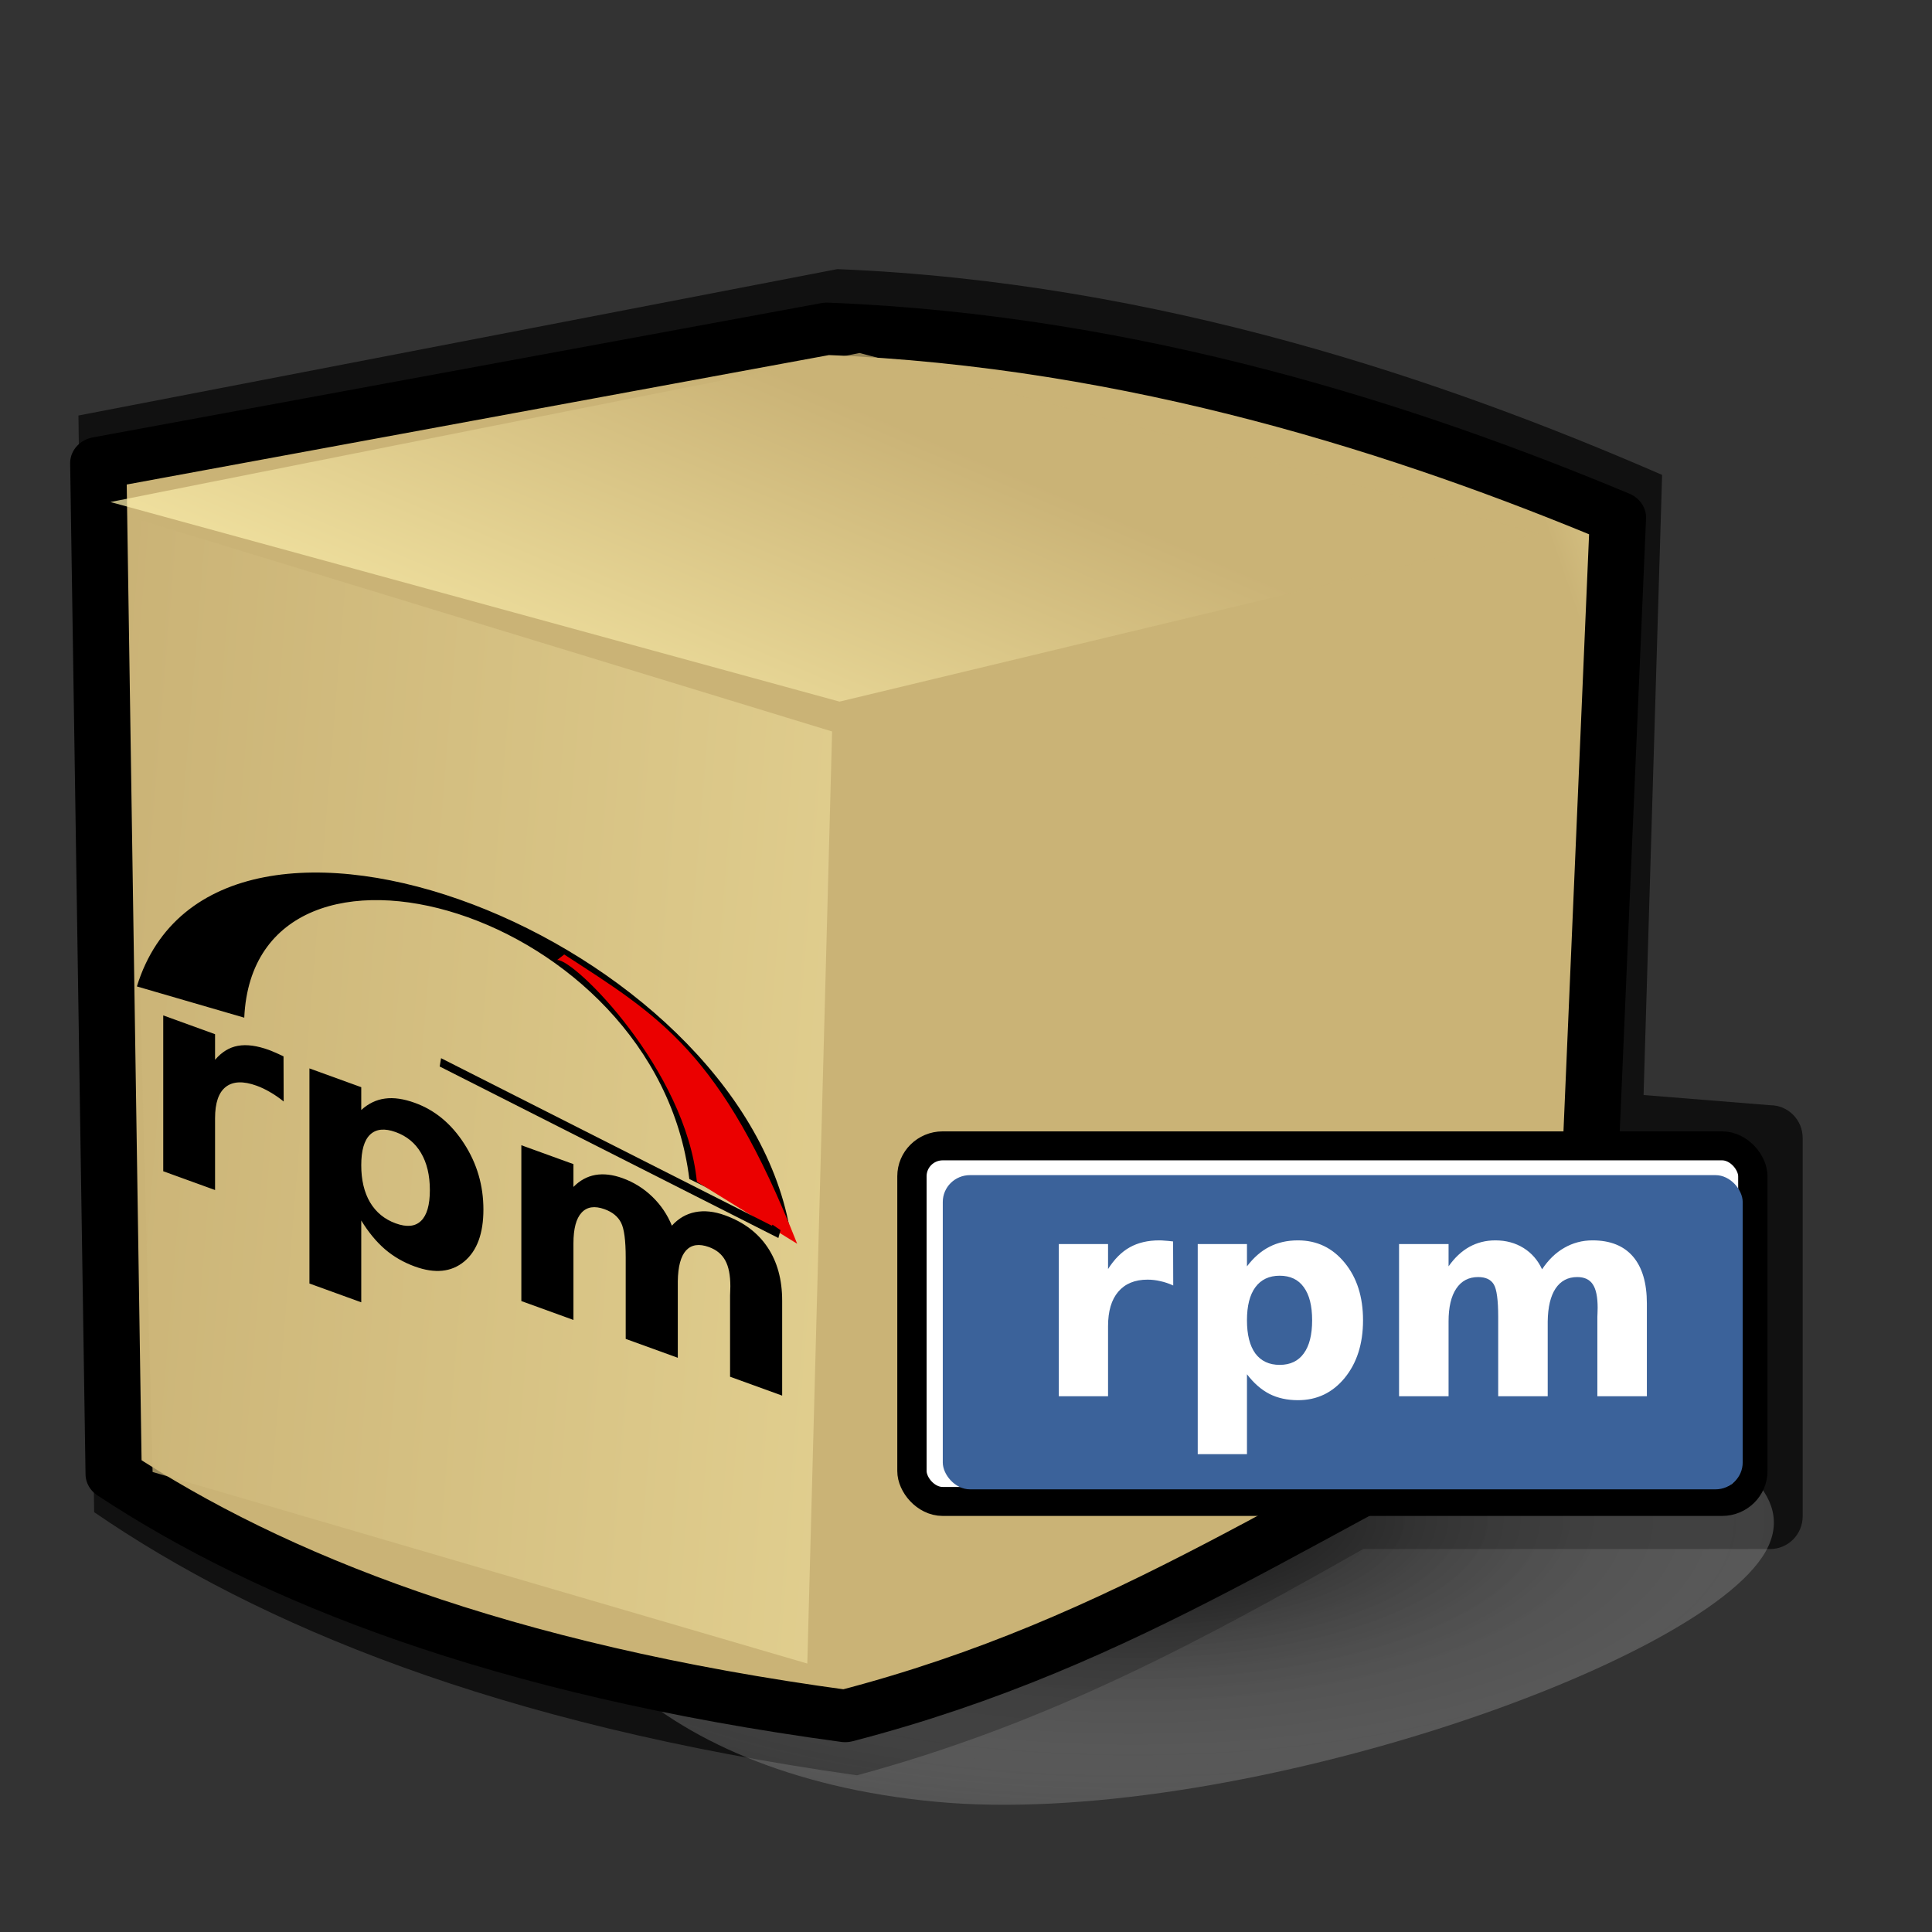 <?xml version="1.0" encoding="UTF-8" standalone="no"?>
<!DOCTYPE svg PUBLIC "-//W3C//DTD SVG 20010904//EN"
"http://www.w3.org/TR/2001/REC-SVG-20010904/DTD/svg10.dtd">
<!-- Created with Inkscape (http://www.inkscape.org/) -->
<svg
   id="svg1"
   sodipodi:version="0.32"
   inkscape:version="0.38.1"
   width="48pt"
   height="48pt"
   sodipodi:docbase="/home/krosstok/Desktop"
   sodipodi:docname="gnome-mime-x-application-rpm.svg"
   xmlns="http://www.w3.org/2000/svg"
   xmlns:inkscape="http://www.inkscape.org/namespaces/inkscape"
   xmlns:sodipodi="http://sodipodi.sourceforge.net/DTD/sodipodi-0.dtd"
   xmlns:xml="http://www.w3.org/XML/1998/namespace"
   xmlns:xlink="http://www.w3.org/1999/xlink">
  <rect width="100%" height="100%" fill="#333333" stroke="none"/>
  <defs
     id="defs3">
    <radialGradient
       id="aigrd2"
       cx="13.213"
       cy="6.83"
       r="8.446"
       fx="13.213"
       fy="6.83"
       gradientUnits="userSpaceOnUse">
      <stop
         offset="0"
         style="stop-color:#fff3af;stop-opacity:1;"
         id="stop888" />
      <stop
         offset="1"
         style="stop-color:#cab376;stop-opacity:1;"
         id="stop890" />
    </radialGradient>
    <linearGradient
       id="linearGradient920">
      <stop
         offset="0"
         style="stop-color:#bfa673;stop-opacity:1;"
         id="stop922" />
      <stop
         offset="1"
         style="stop-color:#f0f0f0;stop-opacity:1;"
         id="stop921" />
    </linearGradient>
    <radialGradient
       id="radialGradient862"
       cx="13.213"
       cy="6.83"
       r="8.446"
       fx="13.213"
       fy="6.83"
       gradientUnits="userSpaceOnUse">
      <stop
         offset="0"
         style="stop-color:#dfc787;stop-opacity:1;"
         id="stop863" />
      <stop
         offset="1"
         style="stop-color:#b7a26b;stop-opacity:1;"
         id="stop864" />
    </radialGradient>
    <linearGradient
       id="linearGradient848">
      <stop
         style="stop-color:#000000;stop-opacity:1;"
         offset="0"
         id="stop849" />
      <stop
         style="stop-color:#ffffff;stop-opacity:0.122;"
         offset="1"
         id="stop850" />
    </linearGradient>
    <linearGradient
       id="linearGradient892">
      <stop
         style="stop-color:#bab5a8;stop-opacity:1;"
         offset="0"
         id="stop893" />
      <stop
         style="stop-color:#7e7f7e;stop-opacity:1;"
         offset="1"
         id="stop894" />
    </linearGradient>
    <linearGradient
       id="linearGradient836">
      <stop
         style="stop-color:#f3f3e7;stop-opacity:0.192;"
         offset="0"
         id="stop837" />
      <stop
         style="stop-color:#b4b4b4;stop-opacity:0.658;"
         offset="1"
         id="stop838" />
    </linearGradient>
    <linearGradient
       xlink:href="#aigrd2"
       id="linearGradient896"
       x1="59.346"
       y1="39.778"
       x2="5.797"
       y2="32.627"
       gradientUnits="userSpaceOnUse"
       gradientTransform="scale(0.756,1.323)" />
    <radialGradient
       xlink:href="#linearGradient848"
       id="radialGradient847"
       cx="0.473"
       cy="0.408"
       r="0.699"
       fx="0.473"
       fy="0.408" />
    <radialGradient
       id="aigrd3"
       cx="8.194"
       cy="11.757"
       r="8.445"
       fx="8.194"
       fy="11.757"
       gradientUnits="userSpaceOnUse">
      <stop
         offset="0"
         style="stop-color:#FFFFFF"
         id="stop897" />
      <stop
         offset="1"
         style="stop-color:#F0E1BD"
         id="stop899" />
    </radialGradient>
    <linearGradient
       xlink:href="#aigrd2"
       id="linearGradient839"
       x1="1.152"
       y1="0.258"
       x2="1"
       y2="0.305"
       gradientUnits="objectBoundingBox" />
    <linearGradient
       xlink:href="#aigrd2"
       id="linearGradient843"
       x1="6.031"
       y1="43.507"
       x2="18.12"
       y2="36.551"
       gradientUnits="userSpaceOnUse"
       gradientTransform="scale(1.953,0.512)" />
    <linearGradient
       xlink:href="#linearGradient920"
       id="linearGradient842"
       y2="-1.617"
       x2="-1.991"
       y1="0.891"
       x1="1.027" />
    <linearGradient
       xlink:href="#linearGradient920"
       id="linearGradient844"
       x1="0.944"
       y1="0.945"
       x2="-0.887"
       y2="-0.891" />
    <defs
       id="defs604">
      <linearGradient
         id="linearGradient1287">
        <stop
           offset="0"
           style="stop-color:#ffffff;stop-opacity:1;"
           id="stop1289" />
        <stop
           offset="1"
           style="stop-color:#c2bfbf;stop-opacity:0.996;"
           id="stop1288" />
      </linearGradient>
      <linearGradient
         id="linearGradient898">
        <stop
           style="stop-color:#000000;stop-opacity:0.742;"
           offset="0"
           id="stop900" />
        <stop
           style="stop-color:#000000;stop-opacity:0;"
           offset="1"
           id="stop902" />
      </linearGradient>
      <linearGradient
         id="linearGradient888">
        <stop
           style="stop-color:#3d3d3d;stop-opacity:0.517;"
           offset="0"
           id="stop878" />
        <stop
           style="stop-color:#ffffff;stop-opacity:0.558;"
           offset="1"
           id="stop892" />
      </linearGradient>
      <linearGradient
         id="linearGradient672">
        <stop
           style="stop-color:#d9dfd5;stop-opacity:1;"
           offset="0"
           id="stop673" />
        <stop
           style="stop-color:#ffffff;stop-opacity:1;"
           offset="1"
           id="stop674" />
      </linearGradient>
      <linearGradient
         id="linearGradient616">
        <stop
           style="stop-color:#bfa673;stop-opacity:1;"
           offset="0"
           id="stop617" />
        <stop
           style="stop-color:#f0f0f0;stop-opacity:1;"
           offset="1"
           id="stop618" />
      </linearGradient>
      <linearGradient
         xlink:href="#linearGradient616"
         id="linearGradient619"
         x1="0.419"
         y1="0.19"
         x2="0.917"
         y2="1.504"
         gradientUnits="objectBoundingBox"
         gradientTransform="scale(0.73,1.37)" />
      <radialGradient
         xlink:href="#linearGradient616"
         id="radialGradient620"
         cx="83.71"
         cy="144.164"
         r="305.23"
         fx="83.71"
         fy="144.164"
         gradientTransform="scale(1.257,0.795)" />
      <linearGradient
         xlink:href="#linearGradient616"
         id="linearGradient621"
         x1="36.107"
         y1="44.18"
         x2="-1.112"
         y2="20.213"
         gradientUnits="userSpaceOnUse"
         gradientTransform="scale(1.085,0.922)" />
      <radialGradient
         xlink:href="#linearGradient898"
         id="radialGradient632"
         cx="0.332"
         cy="0.623"
         r="0.322"
         fx="0.332"
         fy="0.623" />
      <radialGradient
         xlink:href="#linearGradient616"
         id="radialGradient634"
         cx="1.164"
         cy="0.835"
         r="1.371"
         fx="1.164"
         fy="0.835" />
      <linearGradient
         xlink:href="#linearGradient672"
         id="linearGradient676"
         x1="15.687"
         y1="18.949"
         x2="56.488"
         y2="55.055" />
      <linearGradient
         xlink:href="#linearGradient672"
         id="linearGradient740"
         x1="40.153"
         y1="35.188"
         x2="36.58"
         y2="18.507"
         gradientUnits="userSpaceOnUse" />
      <linearGradient
         xlink:href="#linearGradient888"
         id="linearGradient878"
         x1="1.082"
         y1="0.514"
         x2="-0.365"
         y2="0.493"
         gradientUnits="objectBoundingBox"
         gradientTransform="scale(0.902,1.109)"
         spreadMethod="pad" />
      <linearGradient
         xlink:href="#linearGradient888"
         id="linearGradient913"
         x1="0.515"
         y1="0.008"
         x2="0.515"
         y2="0.547"
         spreadMethod="reflect"
         gradientUnits="objectBoundingBox" />
      <defs
         id="defs907">
        <linearGradient
           id="linearGradient622">
          <stop
             style="stop-color:#f8e29d;stop-opacity:0.447;"
             offset="0"
             id="stop623" />
          <stop
             style="stop-color:#272d2d;stop-opacity:0.478;"
             offset="1"
             id="stop624" />
        </linearGradient>
        <linearGradient
           id="linearGradient617">
          <stop
             style="stop-color:#ffffff;stop-opacity:1;"
             offset="0"
             id="stop918" />
          <stop
             style="stop-color:#000000;stop-opacity:1;"
             offset="1"
             id="stop619" />
        </linearGradient>
        <linearGradient
           id="linearGradient613">
          <stop
             style="stop-color:#ffffff;stop-opacity:0.624;"
             offset="0"
             id="stop614" />
          <stop
             style="stop-color:#5d6567;stop-opacity:1;"
             offset="1"
             id="stop615" />
        </linearGradient>
        <linearGradient
           id="linearGradient607">
          <stop
             style="stop-color:#d7d5d5;stop-opacity:1;"
             offset="0"
             id="stop608" />
          <stop
             style="stop-color:#000000;stop-opacity:0.404;"
             offset="1"
             id="stop609" />
        </linearGradient>
        <radialGradient
           xlink:href="#linearGradient622"
           id="radialGradient610" />
        <linearGradient
           xlink:href="#linearGradient617"
           id="linearGradient612"
           x1="-0.266"
           y1="-0.218"
           x2="1.077"
           y2="1.201"
           gradientTransform="matrix(1,-1.054768e-5,-2.212897e-8,1,6.882726e-9,-4.703892e-9)" />
        <radialGradient
           xlink:href="#linearGradient613"
           id="radialGradient616"
           cx="0.999"
           cy="1.174"
           r="1.11"
           fx="0.999"
           fy="1.174"
           gradientTransform="matrix(1,1.020568e-7,2.121713e-5,1,3.963748e-8,-1.000117e-8)" />
        <linearGradient
           xlink:href="#linearGradient617"
           id="linearGradient943"
           x1="-0.427"
           y1="0.906"
           x2="-0.968"
           y2="0.789" />
        <linearGradient
           xlink:href="#linearGradient617"
           id="linearGradient626"
           x1="1.299"
           y1="1.173"
           x2="0.337"
           y2="0.129"
           gradientTransform="matrix(1,-1.063720e-5,-1.320046e-7,1,-3.469447e-16,-1.358505e-16)"
           gradientUnits="objectBoundingBox" />
        <linearGradient
           xlink:href="#linearGradient607"
           id="linearGradient687"
           x1="1.22"
           y1="1.052"
           x2="-0.738"
           y2="-7.41785839e-2"
           gradientTransform="matrix(1,2.268336e-6,-1.975559e-5,1,5.713033e-8,3.856326e-8)" />
        <linearGradient
           xlink:href="#linearGradient622"
           id="linearGradient742" />
      </defs>
      <sodipodi:namedview
         id="namedview952"
         inkscape:zoom="5.3769580"
         inkscape:cx="24.865590"
         inkscape:cy="18.133934"
         inkscape:window-width="640"
         inkscape:window-height="497"
         inkscape:window-x="311"
         inkscape:window-y="96" />
      <sodipodi:namedview
         id="namedview1083"
         inkscape:zoom="4.6552648"
         inkscape:cx="23.878391"
         inkscape:cy="9.2081570"
         inkscape:window-width="719"
         inkscape:window-height="501"
         inkscape:window-x="613"
         inkscape:window-y="341" />
      <defs
         id="defs964">
        <linearGradient
           id="linearGradient1068">
          <stop
             offset="0"
             style="stop-color:#d2d2d2;stop-opacity:1;"
             id="stop1070" />
          <stop
             offset="1"
             style="stop-color:#ffffff;stop-opacity:1;"
             id="stop1069" />
        </linearGradient>
        <linearGradient
           id="linearGradient1065"
           x1="0"
           y1="0.5"
           x2="1"
           y2="0.5"
           gradientUnits="objectBoundingBox"
           spreadMethod="pad"
           xlink:href="#linearGradient1287" />
        <linearGradient
           id="linearGradient1060">
          <stop
             offset="0"
             style="stop-color:#ffffff;stop-opacity:1;"
             id="stop1063" />
          <stop
             offset="0.5"
             style="stop-color:#acabaa;stop-opacity:0.996;"
             id="stop1062" />
          <stop
             offset="1"
             style="stop-color:#5a5856;stop-opacity:0.996;"
             id="stop1061" />
        </linearGradient>
        <linearGradient
           id="linearGradient645">
          <stop
             style="stop-color:#aca597;stop-opacity:1;"
             offset="0"
             id="stop646" />
          <stop
             style="stop-color:#ffffff;stop-opacity:1;"
             offset="1"
             id="stop647" />
        </linearGradient>
        <linearGradient
           id="linearGradient593">
          <stop
             style="stop-color:#478acf;stop-opacity:1;"
             offset="0"
             id="stop594" />
          <stop
             style="stop-color:#65c6f7;stop-opacity:1;"
             offset="1"
             id="stop595" />
        </linearGradient>
        <linearGradient
           id="linearGradient574">
          <stop
             style="stop-color:#85ad92;stop-opacity:1;"
             offset="0"
             id="stop575" />
          <stop
             style="stop-color:#559db2;stop-opacity:0.772;"
             offset="1"
             id="stop576" />
        </linearGradient>
        <linearGradient
           id="linearGradient570">
          <stop
             style="stop-color:#000000;stop-opacity:1;"
             offset="0"
             id="stop571" />
          <stop
             style="stop-color:#ffffff;stop-opacity:0;"
             offset="1"
             id="stop572" />
        </linearGradient>
        <linearGradient
           id="linearGradient573"
           xlink:href="#linearGradient1060"
           x1="0.618"
           y1="-0.787"
           x2="0.66"
           y2="-0.033" />
        <linearGradient
           id="linearGradient1213"
           xlink:href="#linearGradient1068"
           x1="1.019"
           y1="0.991"
           x2="0.498"
           y2="0.416" />
        <radialGradient
           id="radialGradient581"
           xlink:href="#linearGradient570"
           cx="0.783"
           cy="0.621"
           r="0.838"
           fx="0.783"
           fy="0.621" />
        <linearGradient
           id="linearGradient580"
           xlink:href="#linearGradient1068"
           x1="1.072"
           y1="0.859"
           x2="0.853"
           y2="0.425" />
        <linearGradient
           xlink:href="#linearGradient1060"
           id="linearGradient901"
           x1="-0.129"
           y1="0.028"
           x2="0.085"
           y2="0.113" />
        <linearGradient
           xlink:href="#linearGradient570"
           id="linearGradient902"
           x1="0.259"
           y1="0.199"
           x2="0.554"
           y2="0.931" />
        <linearGradient
           xlink:href="#linearGradient1068"
           id="linearGradient916"
           x1="0.148"
           y1="-1.688"
           x2="0.434"
           y2="1.812" />
        <defs
           id="defs890">
          <linearGradient
             id="linearGradient922"
             x1="0"
             y1="0.5"
             x2="1"
             y2="0.5"
             gradientUnits="objectBoundingBox"
             spreadMethod="pad"
             xlink:href="#linearGradient1065" />
          <linearGradient
             id="linearGradient908"
             x1="0"
             y1="0.5"
             x2="1"
             y2="0.5"
             gradientUnits="objectBoundingBox"
             spreadMethod="pad"
             xlink:href="#linearGradient1060" />
          <linearGradient
             id="linearGradient894"
             x1="0"
             y1="0.5"
             x2="1"
             y2="0.5"
             gradientUnits="objectBoundingBox"
             spreadMethod="pad"
             xlink:href="#linearGradient1068" />
          <linearGradient
             xlink:href="#linearGradient894"
             id="linearGradient897"
             x1="0.596"
             y1="-0.336"
             x2="0.613"
             y2="1.191" />
          <linearGradient
             xlink:href="#linearGradient894"
             id="linearGradient1119"
             x1="0.964"
             y1="1.028"
             x2="0.467"
             y2="0.218" />
          <linearGradient
             xlink:href="#linearGradient908"
             id="linearGradient907"
             x1="0.571"
             y1="2.377"
             x2="0.333"
             y2="0.492" />
          <linearGradient
             xlink:href="#linearGradient922"
             id="linearGradient921"
             x1="0.471"
             y1="0.154"
             x2="0.465"
             y2="0.984" />
          <linearGradient
             xlink:href="#linearGradient922"
             id="linearGradient948" />
          <defs
             id="defs987">
            <linearGradient
               id="linearGradient855"
               x1="0"
               y1="0.5"
               x2="1"
               y2="0.5"
               gradientUnits="objectBoundingBox"
               spreadMethod="pad"
               xlink:href="#linearGradient908" />
            <linearGradient
               id="linearGradient1188"
               x1="0"
               y1="0.5"
               x2="1"
               y2="0.5"
               gradientUnits="objectBoundingBox"
               spreadMethod="pad"
               xlink:href="#linearGradient922" />
            <linearGradient
               id="linearGradient831">
              <stop
                 style="stop-color:#94897f;stop-opacity:1;"
                 offset="0"
                 id="stop832" />
              <stop
                 style="stop-color:#fff5fe;stop-opacity:1;"
                 offset="1"
                 id="stop833" />
            </linearGradient>
            <linearGradient
               xlink:href="#linearGradient1188"
               id="linearGradient834"
               x1="0.876"
               y1="0.348"
               x2="-0.293"
               y2="0.935"
               gradientUnits="objectBoundingBox"
               spreadMethod="pad" />
            <radialGradient
               xlink:href="#linearGradient1188"
               id="radialGradient835"
               r="0.556"
               fy="0.281"
               fx="0.591"
               cy="0.281"
               cx="0.591"
               spreadMethod="pad" />
            <linearGradient
               xlink:href="#linearGradient1188"
               id="linearGradient893"
               x1="0.128"
               y1="0.769"
               x2="0.496"
               y2="0.709" />
            <linearGradient
               xlink:href="#linearGradient855"
               id="linearGradient625"
               x1="0.036"
               y1="1.028"
               x2="0.054"
               y2="-0.359" />
            <linearGradient
               xlink:href="#linearGradient1188"
               id="linearGradient627"
               x1="1.283"
               y1="0.126"
               x2="-0.155"
               y2="0.964" />
            <radialGradient
               xlink:href="#linearGradient1188"
               id="radialGradient628"
               r="1.598"
               fy="0.487"
               fx="0.368"
               cy="0.487"
               cx="0.368"
               gradientTransform="scale(0.877,1.14)" />
            <linearGradient
               xlink:href="#linearGradient1188"
               id="linearGradient628"
               x1="0.769"
               y1="0.15"
               x2="0.419"
               y2="0.733" />
          </defs>
          <sodipodi:namedview
             id="namedview898"
             pagecolor="#ffffff"
             bordercolor="#666666"
             borderopacity="1.0"
             inkscape:pageopacity="0.0"
             inkscape:pageshadow="2"
             inkscape:zoom="3.4732669"
             inkscape:cx="50.051177"
             inkscape:cy="18.096983"
             inkscape:window-width="1022"
             inkscape:window-height="670"
             showguides="false"
             snaptoguides="false"
             showgrid="false"
             snaptogrid="false"
             inkscape:window-x="0"
             inkscape:window-y="25">
            <sodipodi:guide
               orientation="vertical"
               position="28.706"
               id="guide879" />
            <sodipodi:guide
               orientation="horizontal"
               position="30.131"
               id="guide880" />
          </sodipodi:namedview>
        </defs>
        <sodipodi:namedview
           id="namedview1003"
           pagecolor="#ffffff"
           bordercolor="#666666"
           borderopacity="1.0"
           inkscape:pageopacity="0.0"
           inkscape:pageshadow="2"
           inkscape:zoom="1.3368738"
           inkscape:cx="24.541029"
           inkscape:cy="14.368596"
           inkscape:window-width="640"
           inkscape:window-height="499"
           showguides="true"
           snaptoguides="true"
           inkscape:window-x="138"
           inkscape:window-y="169" />
        <linearGradient
           xlink:href="#linearGradient1060"
           id="linearGradient1304"
           x1="-0.661"
           y1="0.465"
           x2="0.974"
           y2="0.518" />
        <linearGradient
           xlink:href="#linearGradient1060"
           id="linearGradient1322"
           x1="0.018"
           y1="0.207"
           x2="0.169"
           y2="0.768" />
        <linearGradient
           xlink:href="#linearGradient1065"
           id="linearGradient909"
           x1="-0.233"
           y1="0.199"
           x2="1.167"
           y2="1.08" />
        <linearGradient
           xlink:href="#linearGradient570"
           id="linearGradient977"
           x1="0.255"
           y1="0.218"
           x2="0.677"
           y2="0.792" />
        <linearGradient
           xlink:href="#linearGradient1065"
           id="linearGradient1043"
           x1="-0.06"
           y1="0.376"
           x2="0.093"
           y2="0.376" />
        <linearGradient
           xlink:href="#linearGradient1065"
           id="linearGradient925"
           x1="0.527"
           y1="0.083"
           x2="0.652"
           y2="0.567" />
      </defs>
    </defs>
    <sodipodi:namedview
       id="namedview1096"
       inkscape:zoom="11.353430"
       inkscape:cx="24.000021"
       inkscape:cy="25.063334"
       inkscape:window-width="912"
       inkscape:window-height="762"
       inkscape:window-x="293"
       inkscape:window-y="26"
       showguides="true"
       snaptoguides="true">
      <sodipodi:guide
         orientation="vertical"
         position="72.264"
         id="guide627" />
    </sodipodi:namedview>
  </defs>
  <sodipodi:namedview
     id="base"
     pagecolor="#ffffff"
     bordercolor="#666666"
     borderopacity="1.0"
     inkscape:pageopacity="0.0"
     inkscape:pageshadow="2"
     inkscape:zoom="5.3622265"
     inkscape:cx="24.000026"
     inkscape:cy="22.890785"
     inkscape:window-width="849"
     inkscape:window-height="684"
     inkscape:window-x="144"
     inkscape:window-y="78"
     showguides="true"
     snaptoguides="true" />
  <path
     style="fill-opacity:0.675;fill-rule:evenodd;stroke:none;stroke-width:0.65;fill:#000000;"
     d="M 27.738,8.915 L 2.598,13.765 L 3.119,50.092 C 8.557,53.825 16.475,57.129 28.389,58.809 C 34.898,57.048 39.947,54.258 45.16,51.313 L 58.641,51.313 C 59.229,51.313 59.716,50.832 59.716,50.227 L 59.716,37.698 C 59.716,37.093 59.229,36.612 58.641,36.612 L 54.445,36.274 L 55.059,15.732 C 47.936,12.633 38.426,9.348 27.738,8.915 z "
     id="path1171"
     sodipodi:nodetypes="cccccccccccc" />
  <g
     id="Layer_x0020_4"
     style="stroke:#000000;"
     transform="translate(-21.885,39.19)">
    <path
       style="fill:none;stroke:none;"
       d="M24,24H0V0h24v24z"
       id="path907" />
  </g>
  <path
     style="fill:url(#radialGradient847);fill-opacity:0.75;fill-rule:evenodd;stroke-width:3pt;"
     d="M 58.478,51.416 C 56.309,55.195 40.616,60.594 30.979,59.684 C 21.342,58.774 16.809,53.126 18.978,49.346 C 21.146,45.567 30.727,43.238 40.363,44.148 C 50,45.058 60.646,47.636 58.478,51.416 z "
     id="path851"
     sodipodi:nodetypes="ccccc" />
  <path
     style="fill:url(#linearGradient839);fill-rule:evenodd;stroke:#000000;stroke-width:1.674;stroke-linejoin:round;"
     d="M 4.967,16.812 L 5.425,49.137 C 10.113,52.457 16.926,55.381 27.197,56.874 C 35.765,54.484 41.004,50.11 49.099,46.06 L 50.197,18.555 C 44.057,15.799 35.866,12.903 26.651,12.518 L 4.967,16.812 z "
     id="path829"
     sodipodi:nodetypes="ccccccc"
     transform="matrix(1.113,0,0,1.036,-2.273,-2.077)" />
  <path
     style="fill:url(#linearGradient896);fill-opacity:0.75;fill-rule:evenodd;stroke-width:1pt;"
     d="M 5.839,18.506 L 6.584,49.072 L 26.07,55.197 L 26.808,25.394 L 5.839,18.506 z "
     id="path979"
     sodipodi:nodetypes="ccccc"
     transform="matrix(1.113,0,0,1.036,-2.273,-2.077)" />
  <path
     style="fill:url(#linearGradient843);fill-opacity:0.75;fill-rule:evenodd;stroke-width:1pt;"
     d="M 27.627,13.292 L 5.328,18.057 L 27.03,24.439 L 47.864,19.063 L 27.627,13.292 z "
     id="path980"
     sodipodi:nodetypes="ccccc"
     transform="matrix(1.113,0,0,1.036,-2.273,-2.077)" />
  <g
     id="g974"
     transform="matrix(0.933,0,0,0.922,5.147,-0.685)"
     style="">
    <rect
       style="fill:#ffffff;fill-rule:evenodd;stroke:#000000;stroke-width:1.041;"
       id="rect876"
       width="29.856"
       height="12.776"
       ry="1.092"
       x="26.862"
       y="41.912" />
    <rect
       style="fill:#3b629a;fill-rule:evenodd;stroke-width:0.909;"
       id="rect1035"
       width="28.401"
       height="11.289"
       ry="0.965"
       x="27.957"
       y="42.964" />
    <path
       style="font-size:10;font-weight:bold;fill:#ffffff;stroke-width:1pt;font-family:Bitstream Vera Sans;"
       d="M 49.235,46.348 C 49.456,46.01 49.718,45.752 50.021,45.577 C 50.327,45.398 50.662,45.308 51.027,45.308 C 51.655,45.308 52.134,45.502 52.463,45.889 C 52.791,46.276 52.956,46.84 52.956,47.579 L 52.956,50.909 L 51.198,50.909 L 51.198,48.057 C 51.201,48.015 51.203,47.971 51.203,47.925 C 51.206,47.88 51.208,47.815 51.208,47.73 C 51.208,47.343 51.151,47.063 51.037,46.89 C 50.923,46.714 50.739,46.626 50.485,46.626 C 50.153,46.626 49.896,46.763 49.714,47.037 C 49.535,47.31 49.442,47.706 49.435,48.223 L 49.435,50.909 L 47.677,50.909 L 47.677,48.057 C 47.677,47.452 47.625,47.063 47.521,46.89 C 47.417,46.714 47.231,46.626 46.965,46.626 C 46.629,46.626 46.37,46.765 46.188,47.041 C 46.006,47.315 45.915,47.707 45.915,48.218 L 45.915,50.909 L 44.157,50.909 L 44.157,45.44 L 45.915,45.44 L 45.915,46.241 C 46.13,45.931 46.375,45.699 46.652,45.542 C 46.932,45.386 47.24,45.308 47.575,45.308 C 47.953,45.308 48.286,45.399 48.576,45.581 C 48.866,45.764 49.085,46.019 49.235,46.348 z M 38.757,50.118 L 38.757,52.989 L 37.009,52.989 L 37.009,45.44 L 38.757,45.44 L 38.757,46.241 C 38.997,45.922 39.264,45.687 39.557,45.538 C 39.85,45.385 40.187,45.308 40.568,45.308 C 41.242,45.308 41.795,45.577 42.228,46.114 C 42.661,46.648 42.878,47.336 42.878,48.179 C 42.878,49.022 42.661,49.712 42.228,50.249 C 41.795,50.783 41.242,51.05 40.568,51.05 C 40.187,51.05 39.85,50.975 39.557,50.826 C 39.264,50.673 38.997,50.437 38.757,50.118 z M 39.919,46.578 C 39.544,46.578 39.256,46.716 39.054,46.993 C 38.856,47.266 38.757,47.662 38.757,48.179 C 38.757,48.697 38.856,49.094 39.054,49.371 C 39.256,49.644 39.544,49.781 39.919,49.781 C 40.293,49.781 40.578,49.644 40.773,49.371 C 40.972,49.097 41.071,48.7 41.071,48.179 C 41.071,47.658 40.972,47.261 40.773,46.988 C 40.578,46.714 40.293,46.578 39.919,46.578 z M 36.139,46.929 C 35.986,46.858 35.833,46.805 35.68,46.773 C 35.531,46.737 35.379,46.719 35.226,46.719 C 34.777,46.719 34.43,46.864 34.186,47.154 C 33.945,47.44 33.825,47.852 33.825,48.389 L 33.825,50.909 L 32.077,50.909 L 32.077,45.44 L 33.825,45.44 L 33.825,46.338 C 34.05,45.98 34.307,45.72 34.596,45.557 C 34.889,45.391 35.239,45.308 35.646,45.308 C 35.705,45.308 35.768,45.311 35.837,45.318 C 35.905,45.321 36.004,45.331 36.134,45.347 L 36.139,46.929 z "
       id="path1429" />
  </g>
  <path
     transform="matrix(0.491,0.178,0,0.472,-1.405,-7.42)"
     style="font-size:20;font-weight:bold;stroke-width:1pt;font-family:Bitstream Vera Sans;"
     d="M 48.191,83.568 C 48.634,82.891 49.158,82.377 49.763,82.025 C 50.375,81.667 51.046,81.488 51.775,81.488 C 53.031,81.488 53.988,81.876 54.646,82.65 C 55.304,83.425 55.632,84.551 55.632,86.029 L 55.632,92.689 L 52.117,92.689 L 52.117,86.986 C 52.123,86.902 52.126,86.814 52.126,86.723 C 52.133,86.631 52.136,86.501 52.136,86.332 C 52.136,85.557 52.022,84.997 51.794,84.652 C 51.567,84.301 51.199,84.125 50.691,84.125 C 50.027,84.125 49.513,84.398 49.148,84.945 C 48.79,85.492 48.604,86.283 48.591,87.318 L 48.591,92.689 L 45.076,92.689 L 45.076,86.986 C 45.076,85.775 44.972,84.997 44.763,84.652 C 44.555,84.301 44.184,84.125 43.65,84.125 C 42.979,84.125 42.462,84.402 42.097,84.955 C 41.733,85.502 41.55,86.286 41.55,87.308 L 41.55,92.689 L 38.035,92.689 L 38.035,81.752 L 41.55,81.752 L 41.55,83.353 C 41.98,82.735 42.472,82.269 43.025,81.957 C 43.585,81.644 44.2,81.488 44.871,81.488 C 45.626,81.488 46.293,81.67 46.873,82.035 C 47.452,82.4 47.891,82.911 48.191,83.568 z M 27.234,91.107 L 27.234,96.849 L 23.738,96.849 L 23.738,81.752 L 27.234,81.752 L 27.234,83.353 C 27.716,82.715 28.25,82.247 28.835,81.947 C 29.421,81.641 30.095,81.488 30.857,81.488 C 32.205,81.488 33.311,82.025 34.177,83.099 C 35.043,84.167 35.476,85.544 35.476,87.23 C 35.476,88.917 35.043,90.297 34.177,91.371 C 33.311,92.439 32.205,92.973 30.857,92.973 C 30.095,92.973 29.421,92.823 28.835,92.523 C 28.25,92.217 27.716,91.745 27.234,91.107 z M 29.558,84.027 C 28.809,84.027 28.233,84.304 27.83,84.857 C 27.432,85.404 27.234,86.195 27.234,87.23 C 27.234,88.265 27.432,89.06 27.83,89.613 C 28.233,90.16 28.809,90.433 29.558,90.433 C 30.307,90.433 30.876,90.16 31.267,89.613 C 31.664,89.066 31.863,88.272 31.863,87.23 C 31.863,86.189 31.664,85.394 31.267,84.848 C 30.876,84.301 30.307,84.027 29.558,84.027 z M 22,84.73 C 21.694,84.587 21.388,84.483 21.082,84.418 C 20.782,84.346 20.479,84.31 20.173,84.31 C 19.275,84.31 18.582,84.6 18.093,85.18 C 17.612,85.752 17.371,86.576 17.371,87.65 L 17.371,92.689 L 13.875,92.689 L 13.875,81.752 L 17.371,81.752 L 17.371,83.549 C 17.82,82.833 18.334,82.312 18.914,81.986 C 19.5,81.654 20.199,81.488 21.013,81.488 C 21.13,81.488 21.257,81.495 21.394,81.508 C 21.531,81.514 21.729,81.534 21.99,81.566 L 22,84.73 z "
     id="path1350" />
  <path
     style="fill-rule:evenodd;stroke-width:1pt;"
     d="M 12.097,80.389 L 19.341,79.85 C 20.019,64.072 47.108,61.702 49.369,79.85 L 56.135,80.749 C 52.583,61.804 17.356,60.709 12.097,80.389 z "
     id="path1087"
     sodipodi:nodetypes="ccccc"
     transform="matrix(0.491,0.178,0,0.472,-1.405,-7.42)" />
  <path
     style="fill:#eb0000;fill-rule:evenodd;stroke-width:1pt;"
     d="M 40.928,67.275 L 40.45,67.84 C 41.637,67.331 49.143,72.308 49.878,79.85 L 56.644,81.649 C 51.539,70.102 47.323,69.182 40.928,67.275 z "
     id="path1088"
     sodipodi:nodetypes="ccccc"
     transform="matrix(0.491,0.178,0,0.472,-1.405,-7.42)" />
  <path
     style="fill-rule:evenodd;stroke:#000000;stroke-width:0.625;"
     d="M 32.572,77.995 L 55.422,81.414 L 54.878,81.234"
     id="path1089"
     transform="matrix(0.491,0.178,0,0.472,-1.405,-7.42)" />
</svg>
